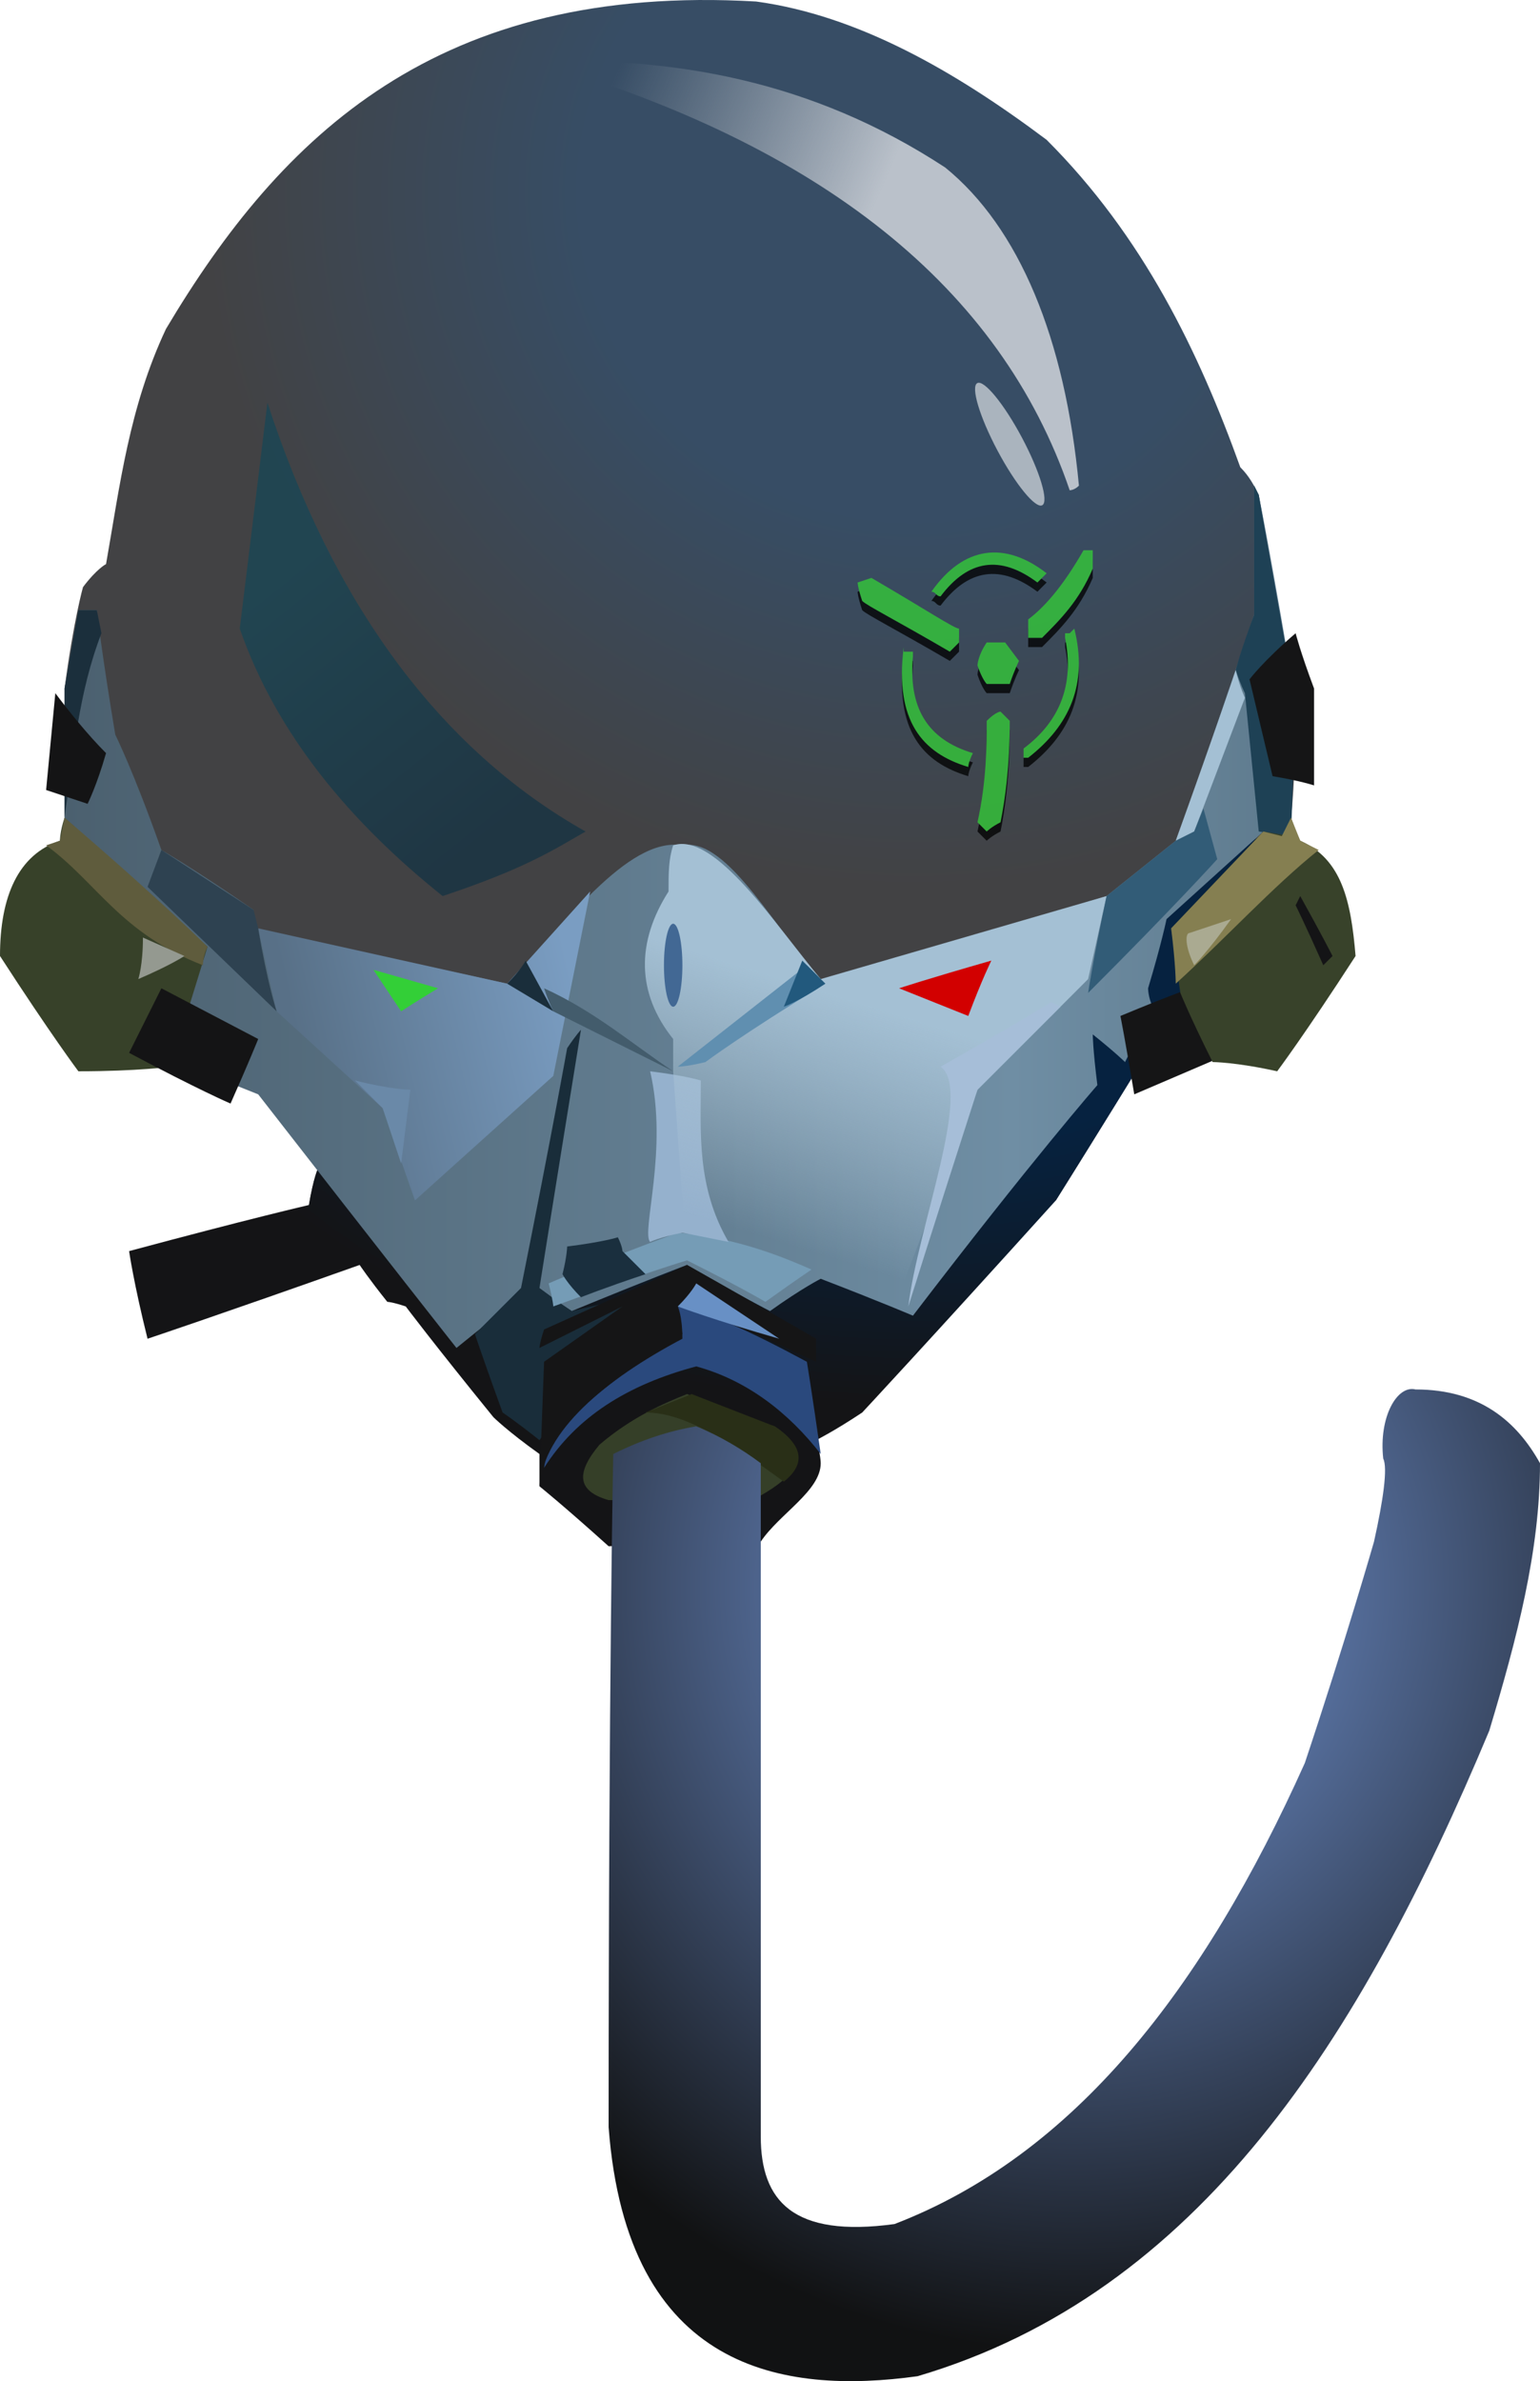<?xml version="1.0" encoding="UTF-8" standalone="no"?>
<svg
   width="334"
   height="516.399"
   viewBox="0 0 334 516.399"
   version="1.1"
   id="svg114"
   sodipodi:docname="cb-layer-1276.svg"
   xmlns:inkscape="http://www.inkscape.org/namespaces/inkscape"
   xmlns:sodipodi="http://sodipodi.sourceforge.net/DTD/sodipodi-0.dtd"
   xmlns:xlink="http://www.w3.org/1999/xlink"
   xmlns="http://www.w3.org/2000/svg"
   xmlns:svg="http://www.w3.org/2000/svg">
  <sodipodi:namedview
     id="namedview116"
     pagecolor="#ffffff"
     bordercolor="#666666"
     borderopacity="1.0"
     inkscape:pageshadow="2"
     inkscape:pageopacity="0.0"
     inkscape:pagecheckerboard="0" />
  <defs
     id="defs62">
    <radialGradient
       cx="196.113"
       cy="41.931"
       r="153.207"
       id="id-103304"
       fx="196.113"
       fy="41.931"
       gradientTransform="scale(1.011,0.989)"
       gradientUnits="userSpaceOnUse">
      <stop
         stop-color="#062240"
         offset="0%"
         id="stop2" />
      <stop
         stop-color="#062240"
         offset="46%"
         id="stop4" />
      <stop
         stop-color="#141416"
         offset="100%"
         id="stop6" />
    </radialGradient>
    <radialGradient
       cx="156.366"
       cy="254.341"
       r="133.244"
       id="id-103305"
       fx="156.366"
       fy="254.341"
       gradientTransform="scale(1.273,0.785)"
       gradientUnits="userSpaceOnUse">
      <stop
         stop-color="#062240"
         offset="0%"
         id="stop9" />
      <stop
         stop-color="#062240"
         offset="46%"
         id="stop11" />
      <stop
         stop-color="#141416"
         offset="100%"
         id="stop13" />
    </radialGradient>
    <linearGradient
       x1="235.164"
       y1="237.189"
       x2="11.716"
       y2="237.189"
       id="id-103306"
       gradientTransform="scale(1.195,0.837)"
       gradientUnits="userSpaceOnUse">
      <stop
         stop-color="#5E7A8D"
         offset="0%"
         id="stop16" />
      <stop
         stop-color="#6F8EA4"
         offset="23%"
         id="stop18" />
      <stop
         stop-color="#4B606F"
         offset="100%"
         id="stop20" />
    </linearGradient>
    <linearGradient
       x1="120.697"
       y1="224.381"
       x2="63.05"
       y2="236.883"
       id="id-103307"
       gradientTransform="scale(1.037,0.965)"
       gradientUnits="userSpaceOnUse">
      <stop
         stop-color="#7A9DC2"
         offset="0%"
         id="stop23" />
      <stop
         stop-color="#587087"
         offset="100%"
         id="stop25" />
    </linearGradient>
    <linearGradient
       x1="170.11"
       y1="203.509"
       x2="155.316"
       y2="254.617"
       id="id-103308"
       gradientTransform="scale(0.968,1.034)"
       gradientUnits="userSpaceOnUse">
      <stop
         stop-color="#A4C0D4"
         offset="0%"
         id="stop28" />
      <stop
         stop-color="#B1C8D8"
         offset="100%"
         stop-opacity="0"
         id="stop30" />
    </linearGradient>
    <linearGradient
       x1="87.194"
       y1="95.234"
       x2="121.235"
       y2="156.15"
       id="id-103309"
       gradientTransform="scale(0.837,1.194)"
       gradientUnits="userSpaceOnUse">
      <stop
         stop-color="#0D4759"
         offset="0%"
         id="stop33" />
      <stop
         stop-color="#0A2E42"
         offset="100%"
         id="stop35" />
    </linearGradient>
    <linearGradient
       x1="166.991"
       y1="54.331"
       x2="112.482"
       y2="35.463"
       id="id-103310"
       gradientTransform="scale(1.126,0.888)"
       gradientUnits="userSpaceOnUse">
      <stop
         stop-color="#BAC1CA"
         offset="0%"
         id="stop38" />
      <stop
         stop-color="#B2BBC4"
         offset="100%"
         stop-opacity="0"
         id="stop40" />
    </linearGradient>
    <filter
       width="1.376"
       height="1.348"
       x="-0.188"
       y="-0.157"
       id="id-103311"
       filterUnits="objectBoundingBox">
      <feMorphology
         result="id-103312"
         in="SourceAlpha"
         operator="dilate"
         radius="0.500"
         id="feMorphology43" />
      <feOffset
         result="id-103313"
         in="SourceAlpha"
         dx="0"
         dy="2"
         id="feOffset45" />
      <feGaussianBlur
         result="id-103315"
         in="SourceAlpha"
         stdDeviation="4"
         id="feGaussianBlur47" />
      <feColorMatrix
         in="SourceAlpha"
         type="matrix"
         values="0 0 0 0 0.200 0 0 0 0 0.812 0 0 0 0 0.216 0 0 0 1 0"
         id="feColorMatrix49" />
    </filter>
    <path
       d="m 217,154 c 1,1 2,2 2,2 0,10 -1,17 -2,22 -2,1 -3,2 -3,2 l -2,-2 c 2,-9 2,-17 2,-22 2,-2 3,-2 3,-2 z m -21,-14 v 1 c 1,0 1,0 1,0 v 0 c 0,0 1,0 1,0 v 1 c 0,0 0,0 0,0 -1,11 3,18 13,21 -1,2 -1,3 -1,3 -10,-3 -16,-10 -14,-26 z m 37,-4 c 3,12 -1,21 -10,28 h -1 v -2 c 8,-6 11,-14 9,-24 v 0 0 c 0,0 0,-1 0,-1 h 1 c 0,0 0,0 1,-1 z m -15,3 3,4 c 0,0 -1,2 -2,5 0,0 -2,0 -5,0 0,0 -1,-1 -2,-4 0,0 0,-2 2,-5 0,0 1,0 4,0 z m -29,-14 c 12,7 18,11 19,11 v 0 c 0,0 0,0 0,0 0,2 0,3 0,3 -1,1 -2,2 -2,2 -12,-7 -18,-10 -19,-11 v 0 c 0,0 0,0 0,0 -1,-3 -1,-4 -1,-4 z m 46,-6 h 2 c 0,0 0,2 0,4 -3,7 -7,11 -11,15 0,0 -1,0 -2,0 h -1 v -4 c 4,-3 8,-8 12,-15 z m -8,5 -2,2 c -8,-6 -15,-5 -21,3 -1,0 -1,-1 -2,-1 v 0 c 0,0 0,0 0,0 v 0 c 0,0 0,0 0,0 7,-10 16,-11 25,-4 z"
       id="id-103318" />
    <path
       d="m 217,154 c 1,1 2,2 2,2 0,10 -1,17 -2,22 -2,1 -3,2 -3,2 l -2,-2 c 2,-9 2,-17 2,-22 2,-2 3,-2 3,-2 z m -21,-14 v 1 c 1,0 1,0 1,0 v 0 c 0,0 1,0 1,0 v 1 c 0,0 0,0 0,0 -1,11 3,18 13,21 -1,2 -1,3 -1,3 -10,-3 -16,-10 -14,-26 z m 37,-4 c 3,12 -1,21 -10,28 h -1 v -2 c 8,-6 11,-14 9,-24 v 0 0 c 0,0 0,-1 0,-1 h 1 c 0,0 0,0 1,-1 z m -15,3 3,4 c 0,0 -1,2 -2,5 0,0 -2,0 -5,0 0,0 -1,-1 -2,-4 0,0 0,-2 2,-5 0,0 1,0 4,0 z m -29,-14 c 12,7 18,11 19,11 v 0 c 0,0 0,0 0,0 0,2 0,3 0,3 -1,1 -2,2 -2,2 -12,-7 -18,-10 -19,-11 v 0 c 0,0 0,0 0,0 -1,-3 -1,-4 -1,-4 z m 46,-6 h 2 c 0,0 0,2 0,4 -3,7 -7,11 -11,15 0,0 -1,0 -2,0 h -1 v -4 c 4,-3 8,-8 12,-15 z m -8,5 -2,2 c -8,-6 -15,-5 -21,3 -1,0 -1,-1 -2,-1 v 0 c 0,0 0,0 0,0 v 0 c 0,0 0,0 0,0 7,-10 16,-11 25,-4 z"
       id="path53" />
    <radialGradient
       cx="240.473"
       cy="333.25"
       r="160.529"
       id="id-103320"
       fx="240.473"
       fy="333.25"
       gradientTransform="scale(0.969,1.032)"
       gradientUnits="userSpaceOnUse">
      <stop
         stop-color="#45546F"
         offset="0%"
         id="stop55" />
      <stop
         stop-color="#566F9D"
         offset="36%"
         id="stop57" />
      <stop
         stop-color="#111213"
         offset="100%"
         id="stop59" />
    </radialGradient>
  </defs>
  <g
     transform="translate(0,0.329)"
     id="id-103321">
    <path
       d="m 67,261 c 1,-6 2,-8 2,-8 -33,-53 -50,-79 -50,-79 -3,-17 -5,-25 -5,-25 2,-15 4,-22 4,-22 3,-4 5,-5 5,-5 3,-17 5,-34 13,-51 25,-42 59,-75 128,-71 22,3 43,15 63,30 21,21 33,46 42,71 2,2 3,4 4,6 5,30 8,45 8,45 0,17 -1,25 -1,25 -34,56 -51,83 -51,83 -108,1 -162,1 -162,1 z"
       fill="url(#id-103304)"
       opacity="0.802"
       id="id-103322"
       style="fill:url(#id-103304)" />
    <path
       d="m 117,322 c 0,-5 0,-7 0,-7 -7,-5 -10,-8 -10,-8 -13,-16 -19,-24 -19,-24 -3,-1 -4,-1 -4,-1 -4,-5 -6,-8 -6,-8 -31,11 -46,16 -46,16 -3,-12 -4,-19 -4,-19 26,-7 39,-10 39,-10 1,-6 2,-8 2,-8 C 36,200 19,174 19,174 l 112,91 c 99,-58 149,-88 149,-88 -34,56 -51,83 -51,83 -28,31 -42,46 -42,46 -6,4 -10,6 -10,6 1,3 1,5 1,5 0,6 -9,11 -13,17 l -33,1 c -10,-9 -15,-13 -15,-13 z"
       fill="url(#id-103305)"
       id="path65"
       style="fill:url(#id-103305)" />
    <path
       d="m 149,302 c 12,5 19,7 19,7 9,6 4,11 -3,15 -22,1 -33,1 -33,1 -7,-2 -7,-6 -2,-12 7,-6 14,-9 19,-11 z"
       fill="#353f28"
       id="id-103324" />
    <path
       d="m 170,321 c -11,-8 -21,-15 -30,-15 l 10,-4 18,7 c 6,4 7,8 2,12 z"
       fill="#292f17"
       id="id-103325" />
    <path
       d="m 118,318 c 7,-11 18,-18 33,-22 11,3 20,10 27,19 -2,-14 -3,-20 -3,-20 -13,-7 -22,-11 -28,-12 l 1,6 c -19,12 -29,21 -30,29 z"
       fill="#2a497d"
       id="id-103326" />
    <path
       d="m 99,292 c 11,-9 17,-13 17,-13 5,3 8,5 8,5 17,-7 25,-10 25,-10 12,7 18,10 18,10 7,-5 11,-7 11,-7 13,5 20,8 20,8 26,-34 40,-50 40,-50 -1,-8 -1,-11 -1,-11 5,4 7,6 7,6 4,-8 6,-12 6,-12 -1,-2 -1,-4 -1,-4 3,-10 4,-15 4,-15 l 21,-19 6,-3 1,-25 c -5,-30 -8,-45 -8,-45 -1,-2 -1,-2 -1,-2 0,19 0,28 0,28 -11,33 -17,49 -17,49 -10,8 -15,12 -15,12 -41,13 -61,19 -61,19 -10,-10 -21,-32 -31,-30 -12,-2 -26,18 -38,30 -37,-8 -55,-12 -55,-12 0,-3 0,-4 0,-4 C 42,188 35,184 35,184 29,167 25,159 25,159 22,141 21,132 21,132 h -4 c -2,11 -3,17 -3,17 0,19 0,28 0,28 25,39 37,58 37,58 l 5,2 c 28,36 43,55 43,55 z"
       fill="url(#id-103306)"
       id="id-103327"
       style="fill:url(#id-103306)" />
    <path
       d="m 17,232 c 13,0 20,-1 20,-1 l 8,-26 C 24,186 14,177 14,177 c -1,3 -1,5 -1,5 -9,3 -13,12 -13,25 11,17 17,25 17,25 z"
       fill="#374129"
       id="id-103328" />
    <path
       d="m 28,228 c 15,8 22,11 22,11 4,-9 6,-14 6,-14 L 35,214 c -5,10 -7,14 -7,14 z"
       fill="#141415"
       id="id-103329" />
    <path
       d="m 45,205 c -1,2 -1,4 -1,4 -18,-7 -23,-18 -34,-26 l 3,-1 1,-5 c 21,18 31,28 31,28 z"
       fill="#5f5c3d"
       id="id-103330" />
    <path
       d="m 30,212 c 7,-3 10,-5 10,-5 l -9,-4 c 0,6 -1,9 -1,9 z"
       fill="#949990"
       id="id-103331" />
    <path
       d="m 83,240 7,20 c 0,0 30,-27 30,-27 l 8,-40 -18,20 C 74,205 56,201 56,201 l 4,18 z"
       fill="url(#id-103307)"
       id="id-103332"
       style="fill:url(#id-103307)" />
    <path
       d="m 77,234 c 8,2 12,2 12,2 l -2,16 -4,-12 c -4,-4 -6,-6 -6,-6 z"
       fill="#6a89a8"
       id="id-103333" />
    <path
       d="m 87,219 c -4,-6 -6,-9 -6,-9 l 14,4 c -5,3 -8,5 -8,5 z"
       fill="#33cf37"
       id="id-103334" />
    <path
       d="m 60,219 -28,-27 3,-8 20,13 1,4 c 2,12 4,18 4,18 z"
       fill="#2e4251"
       id="id-103335" />
    <path
       d="m 114,208 6,11 -10,-6 c 3,-3 4,-5 4,-5 z"
       fill="#1a2e3b"
       id="id-103336" />
    <path
       d="m 118,214 c 1,3 2,5 2,5 l 26,13 c -9,-6 -17,-13 -28,-18 z"
       fill="#435c6c"
       id="id-103337" />
    <path
       d="m 117,312 c -5,-4 -8,-6 -8,-6 -4,-11 -6,-17 -6,-17 6,-6 10,-10 10,-10 7,-35 10,-52 10,-52 2,-3 3,-4 3,-4 -6,37 -9,56 -9,56 4,3 7,5 7,5 l 17,-4 c -16,21 -24,32 -24,32 z"
       fill="#192d3a"
       id="id-103338" />
    <path
       d="m 119,278 c 1,4 1,5 1,5 19,-7 29,-10 29,-10 12,6 17,9 17,9 7,-5 10,-7 10,-7 -9,-4 -18,-7 -29,-8 -19,7 -28,11 -28,11 z"
       fill="#759cb6"
       id="id-103339" />
    <path
       d="m 126,281 c -3,-3 -4,-5 -4,-5 1,-4 1,-6 1,-6 8,-1 11,-2 11,-2 1,2 1,3 1,3 l 5,5 c -9,3 -14,5 -14,5 z"
       fill="#1a2f3e"
       id="id-103340" />
    <path
       d="m 141,269 c -2,-2 4,-20 0,-37 8,1 11,2 11,2 0,11 -1,23 6,35 l -10,-2 c -5,1 -7,2 -7,2 z"
       fill="#95b1cd"
       id="id-103341" />
    <path
       d="m 117,292 c 12,-6 18,-9 18,-9 l -17,12 -1,27 c 1,-12 14,-23 31,-32 0,-5 -1,-7 -1,-7 9,2 19,7 30,12 0,-3 0,-5 0,-5 -19,-11 -28,-16 -28,-16 l -31,14 c -1,3 -1,4 -1,4 z"
       fill="#151516"
       id="id-103342" />
    <path
       d="m 268,145 c 1,3 2,5 2,5 2,20 3,30 3,30 l 7,1 1,-29 -8,-45 -1,-2 v 28 c -3,8 -4,12 -4,12 z"
       fill="#1e4155"
       id="id-103343" />
    <path
       d="m 281,137 c -7,6 -10,10 -10,10 l 5,21 c 6,1 9,2 9,2 v -21 c -3,-8 -4,-12 -4,-12 z"
       fill="#151516"
       id="id-103344" />
    <path
       d="m 147,283 c 3,-3 4,-5 4,-5 l 18,12 c -14,-4 -22,-7 -22,-7 z"
       fill="#6890c5"
       id="id-103345" />
    <path
       d="m 268,145 c 1,4 2,6 2,6 l -11,29 -4,2 c -10,8 -15,12 -15,12 l -4,18 c -16,16 -24,24 -24,24 l -18,47 -16,-6 -11,7 -18,-10 -3,-42 v -7 c -8,-10 -8,-21 -1,-32 0,-4 0,-7 1,-10 9,-3 22,17 32,29 l 62,-18 15,-12 c 9,-25 13,-37 13,-37 z"
       fill="url(#id-103308)"
       id="id-103346"
       style="fill:url(#id-103308)" />
    <ellipse
       cx="146"
       cy="209"
       fill="#426894"
       id="id-103347"
       rx="2"
       ry="9" />
    <path
       d="m 215,208 c -14,4 -20,6 -20,6 l 15,6 c 3,-8 5,-12 5,-12 z"
       fill="#d20000"
       id="id-103348" />
    <path
       d="m 179,213 c -18,11 -26,17 -26,17 -4,1 -6,1 -6,1 l 28,-22 c 3,3 4,4 4,4 z"
       fill="#608fb0"
       id="id-103349" />
    <path
       d="m 179,213 c -6,4 -9,5 -9,5 l 4,-10 c 3,3 5,5 5,5 z"
       fill="#22597d"
       id="id-103350" />
    <path
       d="m 197,283 c 2,-17 14,-47 7,-52 16,-9 24,-14 24,-14 l 2,1 -18,18 c -10,31 -15,47 -15,47 z"
       fill="#a6bed8"
       id="id-103351" />
    <path
       d="m 240,194 c -3,14 -4,21 -4,21 19,-19 28,-29 28,-29 l -3,-11 -2,5 -4,2 c -10,8 -15,12 -15,12 z"
       fill="#325c77"
       id="id-103352" />
    <path
       d="m 246,237 c -2,-12 -3,-17 -3,-17 12,-5 18,-7 18,-7 l 6,15 c -14,6 -21,9 -21,9 z"
       fill="#151516"
       id="id-103353" />
    <path
       d="m 277,232 c -9,-2 -14,-2 -14,-2 -5,-10 -7,-15 -7,-15 l -2,-14 20,-21 6,1 c 0,-3 0,-4 0,-4 1,3 2,5 2,5 9,4 11,13 12,25 -11,17 -17,25 -17,25 z"
       fill="#38422a"
       id="id-103354" />
    <path
       d="m 255,213 c 11,-10 21,-21 31,-29 l -4,-2 -2,-5 -2,4 -4,-1 -20,21 c 1,8 1,12 1,12 z"
       fill="#857f51"
       id="id-103355" />
    <path
       d="m 259,209 c -2,-4 -2,-7 -1,-7 l 9,-3 c -5,7 -8,10 -8,10 z"
       fill="#aaaa91"
       id="id-103356" />
    <path
       d="m 289,207 c -1,1 -2,2 -2,2 -4,-9 -6,-13 -6,-13 l 1,-2 c 5,9 7,13 7,13 z"
       fill="#141416"
       id="id-103357" />
    <path
       d="m 127,180 c -7,4 -13,8 -31,14 C 76,178 60,159 52,136 l 6,-49 c 14,43 37,75 69,93 z"
       fill="url(#id-103309)"
       opacity="0.621"
       id="id-103358"
       style="fill:url(#id-103309)" />
    <path
       d="m 17,132 c 2,0 4,0 4,0 l 1,5 c -5,13 -6,26 -8,40 v -28 z"
       fill="#1b2f3c"
       id="id-103359" />
    <path
       d="m 23,163 c -2,7 -4,11 -4,11 -6,-2 -9,-3 -9,-3 l 2,-21 c 3,4 7,9 11,13 z"
       fill="#141415"
       id="id-103360" />
    <ellipse
       transform="rotate(-28,219,96)"
       cx="219"
       cy="96"
       fill="#aab4be"
       id="ellipse104"
       rx="3"
       ry="15" />
    <path
       d="m 234,105 c -1,1 -2,1 -2,1 -15,-44 -54,-75 -116,-93 30,-1 60,4 89,23 16,13 26,37 29,69 z"
       fill="url(#id-103310)"
       id="id-103362"
       style="fill:url(#id-103310)" />
    <g
       opacity="0.759"
       id="id-103363">
      <use
         fill="#000000"
         fill-opacity="1"
         xlink:href="#id-103318"
         filter="url(#id-103311)"
         id="use107"
         x="0"
         y="0"
         width="100%"
         height="100%" />
      <use
         fill="#33cf37"
         xlink:href="#id-103318"
         fill-rule="evenodd"
         id="use109"
         x="0"
         y="0"
         width="100%"
         height="100%" />
    </g>
    <path
       d="m 133,315 c 6,-3 12,-5 18,-6 5,2 10,5 14,8 0,97 0,146 0,146 0,14 7,22 29,19 39,-15 67,-51 89,-100 9,-27 15,-48 15,-48 2,-9 3,-16 2,-18 -1,-9 3,-16 7,-15 14,0 22,7 27,16 0,19 -5,38 -11,58 -28,67 -63,122 -124,140 -29,4 -63,-1 -67,-54 0,-97 1,-146 1,-146 z"
       fill="url(#id-103320)"
       id="id-103367"
       style="fill:url(#id-103320)" />
  </g>
</svg>
